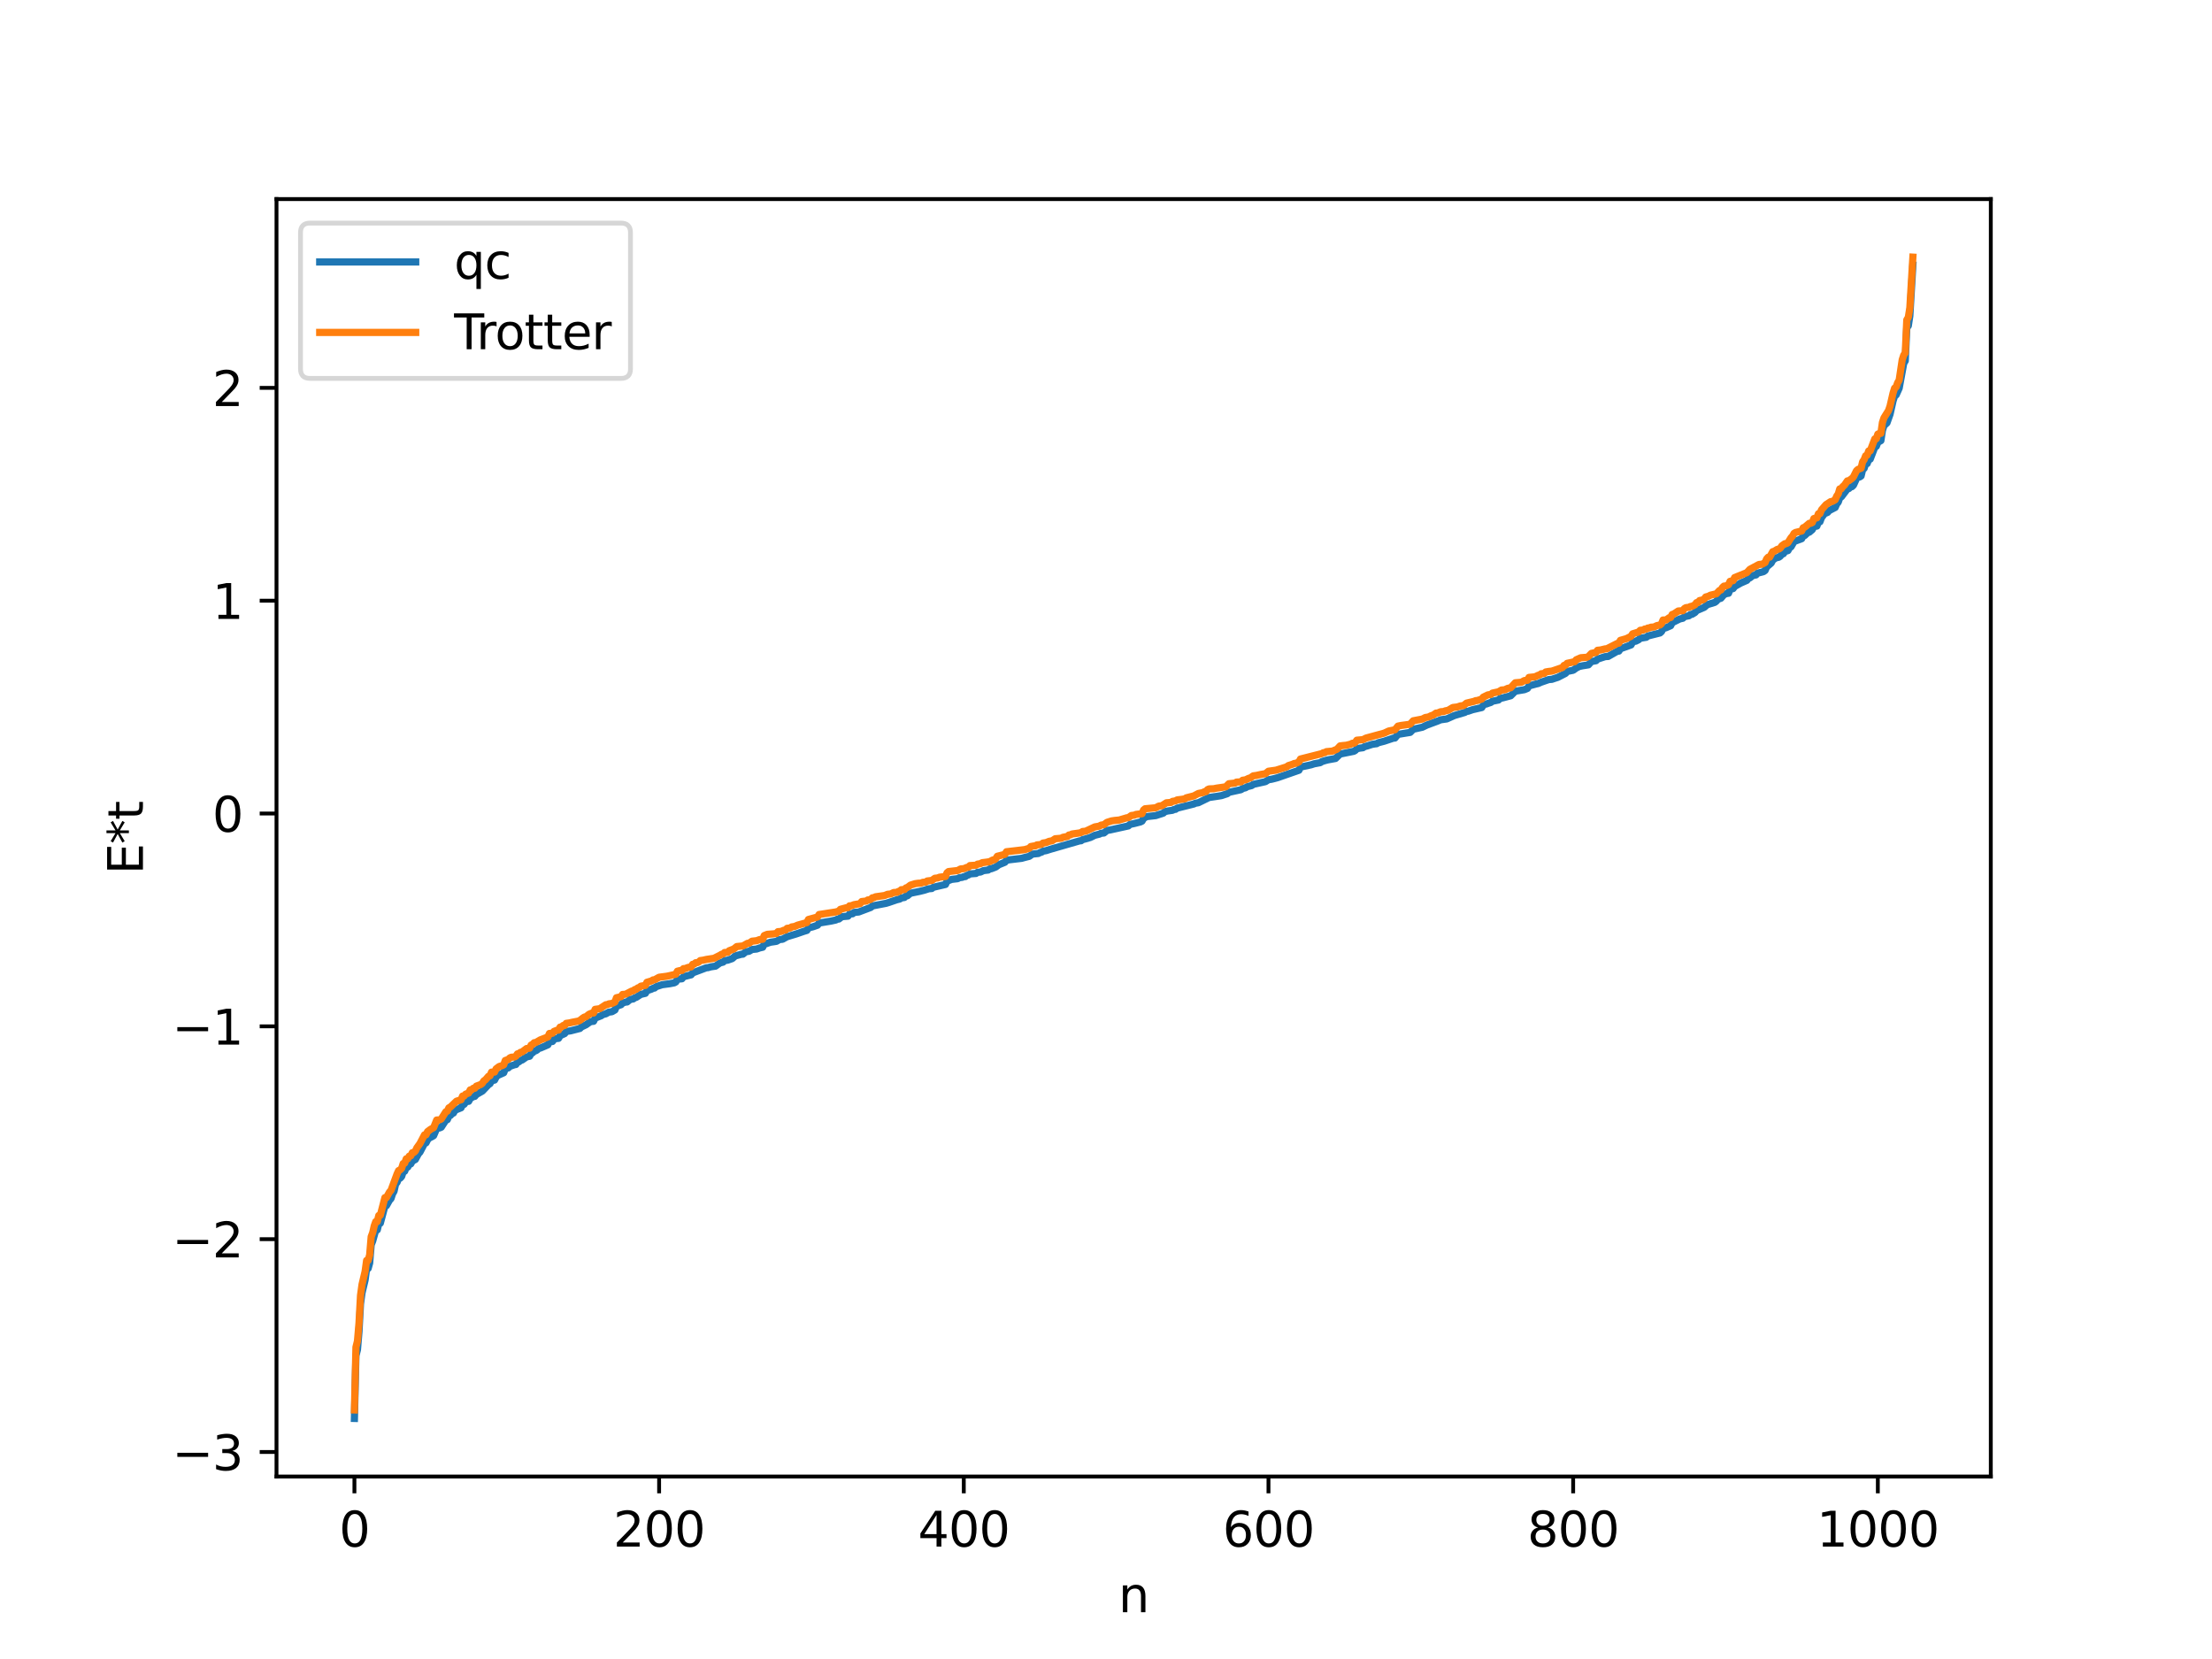 <?xml version="1.0" encoding="utf-8" standalone="no"?>
<!DOCTYPE svg PUBLIC "-//W3C//DTD SVG 1.1//EN"
  "http://www.w3.org/Graphics/SVG/1.1/DTD/svg11.dtd">
<svg xmlns:xlink="http://www.w3.org/1999/xlink" width="460.8pt" height="345.6pt" viewBox="0 0 460.8 345.6" xmlns="http://www.w3.org/2000/svg" version="1.1">
 <defs>
  <style type="text/css">*{stroke-linejoin: round; stroke-linecap: butt}</style>
 </defs>
 <g id="figure_1">
  <g id="patch_1">
   <path d="M 0 345.6 
L 460.8 345.6 
L 460.8 0 
L 0 0 
z
" style="fill: #ffffff"/>
  </g>
  <g id="axes_1">
   <g id="patch_2">
    <path d="M 57.6 307.584 
L 414.72 307.584 
L 414.72 41.472 
L 57.6 41.472 
z
" style="fill: #ffffff"/>
   </g>
   <g id="matplotlib.axis_1">
    <g id="xtick_1">
     <g id="line2d_1">
      <defs>
       <path id="m4b9aa67ba8" d="M 0 0 
L 0 3.5 
" style="stroke: #000000; stroke-width: 0.8"/>
      </defs>
      <g>
       <use xlink:href="#m4b9aa67ba8" x="73.833" y="307.584" style="stroke: #000000; stroke-width: 0.8"/>
      </g>
     </g>
     <g id="text_1">
      <!-- 0 -->
      <g transform="translate(70.651 322.182) scale(0.1 -0.1)">
       <defs>
        <path id="DejaVuSans-30" d="M 2034 4250 
Q 1547 4250 1301 3770 
Q 1056 3291 1056 2328 
Q 1056 1369 1301 889 
Q 1547 409 2034 409 
Q 2525 409 2770 889 
Q 3016 1369 3016 2328 
Q 3016 3291 2770 3770 
Q 2525 4250 2034 4250 
z
M 2034 4750 
Q 2819 4750 3233 4129 
Q 3647 3509 3647 2328 
Q 3647 1150 3233 529 
Q 2819 -91 2034 -91 
Q 1250 -91 836 529 
Q 422 1150 422 2328 
Q 422 3509 836 4129 
Q 1250 4750 2034 4750 
z
" transform="scale(0.016)"/>
       </defs>
       <use xlink:href="#DejaVuSans-30"/>
      </g>
     </g>
    </g>
    <g id="xtick_2">
     <g id="line2d_2">
      <g>
       <use xlink:href="#m4b9aa67ba8" x="137.304" y="307.584" style="stroke: #000000; stroke-width: 0.8"/>
      </g>
     </g>
     <g id="text_2">
      <!-- 200 -->
      <g transform="translate(127.76 322.182) scale(0.1 -0.1)">
       <defs>
        <path id="DejaVuSans-32" d="M 1228 531 
L 3431 531 
L 3431 0 
L 469 0 
L 469 531 
Q 828 903 1448 1529 
Q 2069 2156 2228 2338 
Q 2531 2678 2651 2914 
Q 2772 3150 2772 3378 
Q 2772 3750 2511 3984 
Q 2250 4219 1831 4219 
Q 1534 4219 1204 4116 
Q 875 4013 500 3803 
L 500 4441 
Q 881 4594 1212 4672 
Q 1544 4750 1819 4750 
Q 2544 4750 2975 4387 
Q 3406 4025 3406 3419 
Q 3406 3131 3298 2873 
Q 3191 2616 2906 2266 
Q 2828 2175 2409 1742 
Q 1991 1309 1228 531 
z
" transform="scale(0.016)"/>
       </defs>
       <use xlink:href="#DejaVuSans-32"/>
       <use xlink:href="#DejaVuSans-30" x="63.623"/>
       <use xlink:href="#DejaVuSans-30" x="127.246"/>
      </g>
     </g>
    </g>
    <g id="xtick_3">
     <g id="line2d_3">
      <g>
       <use xlink:href="#m4b9aa67ba8" x="200.775" y="307.584" style="stroke: #000000; stroke-width: 0.8"/>
      </g>
     </g>
     <g id="text_3">
      <!-- 400 -->
      <g transform="translate(191.231 322.182) scale(0.1 -0.1)">
       <defs>
        <path id="DejaVuSans-34" d="M 2419 4116 
L 825 1625 
L 2419 1625 
L 2419 4116 
z
M 2253 4666 
L 3047 4666 
L 3047 1625 
L 3713 1625 
L 3713 1100 
L 3047 1100 
L 3047 0 
L 2419 0 
L 2419 1100 
L 313 1100 
L 313 1709 
L 2253 4666 
z
" transform="scale(0.016)"/>
       </defs>
       <use xlink:href="#DejaVuSans-34"/>
       <use xlink:href="#DejaVuSans-30" x="63.623"/>
       <use xlink:href="#DejaVuSans-30" x="127.246"/>
      </g>
     </g>
    </g>
    <g id="xtick_4">
     <g id="line2d_4">
      <g>
       <use xlink:href="#m4b9aa67ba8" x="264.246" y="307.584" style="stroke: #000000; stroke-width: 0.8"/>
      </g>
     </g>
     <g id="text_4">
      <!-- 600 -->
      <g transform="translate(254.702 322.182) scale(0.1 -0.1)">
       <defs>
        <path id="DejaVuSans-36" d="M 2113 2584 
Q 1688 2584 1439 2293 
Q 1191 2003 1191 1497 
Q 1191 994 1439 701 
Q 1688 409 2113 409 
Q 2538 409 2786 701 
Q 3034 994 3034 1497 
Q 3034 2003 2786 2293 
Q 2538 2584 2113 2584 
z
M 3366 4563 
L 3366 3988 
Q 3128 4100 2886 4159 
Q 2644 4219 2406 4219 
Q 1781 4219 1451 3797 
Q 1122 3375 1075 2522 
Q 1259 2794 1537 2939 
Q 1816 3084 2150 3084 
Q 2853 3084 3261 2657 
Q 3669 2231 3669 1497 
Q 3669 778 3244 343 
Q 2819 -91 2113 -91 
Q 1303 -91 875 529 
Q 447 1150 447 2328 
Q 447 3434 972 4092 
Q 1497 4750 2381 4750 
Q 2619 4750 2861 4703 
Q 3103 4656 3366 4563 
z
" transform="scale(0.016)"/>
       </defs>
       <use xlink:href="#DejaVuSans-36"/>
       <use xlink:href="#DejaVuSans-30" x="63.623"/>
       <use xlink:href="#DejaVuSans-30" x="127.246"/>
      </g>
     </g>
    </g>
    <g id="xtick_5">
     <g id="line2d_5">
      <g>
       <use xlink:href="#m4b9aa67ba8" x="327.717" y="307.584" style="stroke: #000000; stroke-width: 0.8"/>
      </g>
     </g>
     <g id="text_5">
      <!-- 800 -->
      <g transform="translate(318.173 322.182) scale(0.1 -0.1)">
       <defs>
        <path id="DejaVuSans-38" d="M 2034 2216 
Q 1584 2216 1326 1975 
Q 1069 1734 1069 1313 
Q 1069 891 1326 650 
Q 1584 409 2034 409 
Q 2484 409 2743 651 
Q 3003 894 3003 1313 
Q 3003 1734 2745 1975 
Q 2488 2216 2034 2216 
z
M 1403 2484 
Q 997 2584 770 2862 
Q 544 3141 544 3541 
Q 544 4100 942 4425 
Q 1341 4750 2034 4750 
Q 2731 4750 3128 4425 
Q 3525 4100 3525 3541 
Q 3525 3141 3298 2862 
Q 3072 2584 2669 2484 
Q 3125 2378 3379 2068 
Q 3634 1759 3634 1313 
Q 3634 634 3220 271 
Q 2806 -91 2034 -91 
Q 1263 -91 848 271 
Q 434 634 434 1313 
Q 434 1759 690 2068 
Q 947 2378 1403 2484 
z
M 1172 3481 
Q 1172 3119 1398 2916 
Q 1625 2713 2034 2713 
Q 2441 2713 2670 2916 
Q 2900 3119 2900 3481 
Q 2900 3844 2670 4047 
Q 2441 4250 2034 4250 
Q 1625 4250 1398 4047 
Q 1172 3844 1172 3481 
z
" transform="scale(0.016)"/>
       </defs>
       <use xlink:href="#DejaVuSans-38"/>
       <use xlink:href="#DejaVuSans-30" x="63.623"/>
       <use xlink:href="#DejaVuSans-30" x="127.246"/>
      </g>
     </g>
    </g>
    <g id="xtick_6">
     <g id="line2d_6">
      <g>
       <use xlink:href="#m4b9aa67ba8" x="391.188" y="307.584" style="stroke: #000000; stroke-width: 0.8"/>
      </g>
     </g>
     <g id="text_6">
      <!-- 1000 -->
      <g transform="translate(378.463 322.182) scale(0.1 -0.1)">
       <defs>
        <path id="DejaVuSans-31" d="M 794 531 
L 1825 531 
L 1825 4091 
L 703 3866 
L 703 4441 
L 1819 4666 
L 2450 4666 
L 2450 531 
L 3481 531 
L 3481 0 
L 794 0 
L 794 531 
z
" transform="scale(0.016)"/>
       </defs>
       <use xlink:href="#DejaVuSans-31"/>
       <use xlink:href="#DejaVuSans-30" x="63.623"/>
       <use xlink:href="#DejaVuSans-30" x="127.246"/>
       <use xlink:href="#DejaVuSans-30" x="190.869"/>
      </g>
     </g>
    </g>
    <g id="text_7">
     <!-- n -->
     <g transform="translate(232.991 335.861) scale(0.1 -0.1)">
      <defs>
       <path id="DejaVuSans-6e" d="M 3513 2113 
L 3513 0 
L 2938 0 
L 2938 2094 
Q 2938 2591 2744 2837 
Q 2550 3084 2163 3084 
Q 1697 3084 1428 2787 
Q 1159 2491 1159 1978 
L 1159 0 
L 581 0 
L 581 3500 
L 1159 3500 
L 1159 2956 
Q 1366 3272 1645 3428 
Q 1925 3584 2291 3584 
Q 2894 3584 3203 3211 
Q 3513 2838 3513 2113 
z
" transform="scale(0.016)"/>
      </defs>
      <use xlink:href="#DejaVuSans-6e"/>
     </g>
    </g>
   </g>
   <g id="matplotlib.axis_2">
    <g id="ytick_1">
     <g id="line2d_7">
      <defs>
       <path id="mc0539e716f" d="M 0 0 
L -3.5 0 
" style="stroke: #000000; stroke-width: 0.8"/>
      </defs>
      <g>
       <use xlink:href="#mc0539e716f" x="57.6" y="302.479" style="stroke: #000000; stroke-width: 0.8"/>
      </g>
     </g>
     <g id="text_8">
      <!-- −3 -->
      <g transform="translate(35.858 306.278) scale(0.1 -0.1)">
       <defs>
        <path id="DejaVuSans-2212" d="M 678 2272 
L 4684 2272 
L 4684 1741 
L 678 1741 
L 678 2272 
z
" transform="scale(0.016)"/>
        <path id="DejaVuSans-33" d="M 2597 2516 
Q 3050 2419 3304 2112 
Q 3559 1806 3559 1356 
Q 3559 666 3084 287 
Q 2609 -91 1734 -91 
Q 1441 -91 1130 -33 
Q 819 25 488 141 
L 488 750 
Q 750 597 1062 519 
Q 1375 441 1716 441 
Q 2309 441 2620 675 
Q 2931 909 2931 1356 
Q 2931 1769 2642 2001 
Q 2353 2234 1838 2234 
L 1294 2234 
L 1294 2753 
L 1863 2753 
Q 2328 2753 2575 2939 
Q 2822 3125 2822 3475 
Q 2822 3834 2567 4026 
Q 2313 4219 1838 4219 
Q 1578 4219 1281 4162 
Q 984 4106 628 3988 
L 628 4550 
Q 988 4650 1302 4700 
Q 1616 4750 1894 4750 
Q 2613 4750 3031 4423 
Q 3450 4097 3450 3541 
Q 3450 3153 3228 2886 
Q 3006 2619 2597 2516 
z
" transform="scale(0.016)"/>
       </defs>
       <use xlink:href="#DejaVuSans-2212"/>
       <use xlink:href="#DejaVuSans-33" x="83.789"/>
      </g>
     </g>
    </g>
    <g id="ytick_2">
     <g id="line2d_8">
      <g>
       <use xlink:href="#mc0539e716f" x="57.6" y="258.142" style="stroke: #000000; stroke-width: 0.8"/>
      </g>
     </g>
     <g id="text_9">
      <!-- −2 -->
      <g transform="translate(35.858 261.941) scale(0.1 -0.1)">
       <use xlink:href="#DejaVuSans-2212"/>
       <use xlink:href="#DejaVuSans-32" x="83.789"/>
      </g>
     </g>
    </g>
    <g id="ytick_3">
     <g id="line2d_9">
      <g>
       <use xlink:href="#mc0539e716f" x="57.6" y="213.805" style="stroke: #000000; stroke-width: 0.8"/>
      </g>
     </g>
     <g id="text_10">
      <!-- −1 -->
      <g transform="translate(35.858 217.605) scale(0.1 -0.1)">
       <use xlink:href="#DejaVuSans-2212"/>
       <use xlink:href="#DejaVuSans-31" x="83.789"/>
      </g>
     </g>
    </g>
    <g id="ytick_4">
     <g id="line2d_10">
      <g>
       <use xlink:href="#mc0539e716f" x="57.6" y="169.468" style="stroke: #000000; stroke-width: 0.8"/>
      </g>
     </g>
     <g id="text_11">
      <!-- 0 -->
      <g transform="translate(44.237 173.268) scale(0.1 -0.1)">
       <use xlink:href="#DejaVuSans-30"/>
      </g>
     </g>
    </g>
    <g id="ytick_5">
     <g id="line2d_11">
      <g>
       <use xlink:href="#mc0539e716f" x="57.6" y="125.132" style="stroke: #000000; stroke-width: 0.8"/>
      </g>
     </g>
     <g id="text_12">
      <!-- 1 -->
      <g transform="translate(44.237 128.931) scale(0.1 -0.1)">
       <use xlink:href="#DejaVuSans-31"/>
      </g>
     </g>
    </g>
    <g id="ytick_6">
     <g id="line2d_12">
      <g>
       <use xlink:href="#mc0539e716f" x="57.6" y="80.795" style="stroke: #000000; stroke-width: 0.8"/>
      </g>
     </g>
     <g id="text_13">
      <!-- 2 -->
      <g transform="translate(44.237 84.594) scale(0.1 -0.1)">
       <use xlink:href="#DejaVuSans-32"/>
      </g>
     </g>
    </g>
    <g id="text_14">
     <!-- E*t -->
     <g transform="translate(29.778 182.148) rotate(-90) scale(0.1 -0.1)">
      <defs>
       <path id="DejaVuSans-45" d="M 628 4666 
L 3578 4666 
L 3578 4134 
L 1259 4134 
L 1259 2753 
L 3481 2753 
L 3481 2222 
L 1259 2222 
L 1259 531 
L 3634 531 
L 3634 0 
L 628 0 
L 628 4666 
z
" transform="scale(0.016)"/>
       <path id="DejaVuSans-2a" d="M 3009 3897 
L 1888 3291 
L 3009 2681 
L 2828 2375 
L 1778 3009 
L 1778 1831 
L 1422 1831 
L 1422 3009 
L 372 2375 
L 191 2681 
L 1313 3291 
L 191 3897 
L 372 4206 
L 1422 3572 
L 1422 4750 
L 1778 4750 
L 1778 3572 
L 2828 4206 
L 3009 3897 
z
" transform="scale(0.016)"/>
       <path id="DejaVuSans-74" d="M 1172 4494 
L 1172 3500 
L 2356 3500 
L 2356 3053 
L 1172 3053 
L 1172 1153 
Q 1172 725 1289 603 
Q 1406 481 1766 481 
L 2356 481 
L 2356 0 
L 1766 0 
Q 1100 0 847 248 
Q 594 497 594 1153 
L 594 3053 
L 172 3053 
L 172 3500 
L 594 3500 
L 594 4494 
L 1172 4494 
z
" transform="scale(0.016)"/>
      </defs>
      <use xlink:href="#DejaVuSans-45"/>
      <use xlink:href="#DejaVuSans-2a" x="63.184"/>
      <use xlink:href="#DejaVuSans-74" x="113.184"/>
     </g>
    </g>
   </g>
   <g id="line2d_13">
    <path d="M 73.833 295.488 
L 74.15 282.392 
L 74.467 281.159 
L 74.785 277.378 
L 75.102 271.596 
L 75.42 269.299 
L 76.054 266.659 
L 76.372 264.316 
L 76.689 264.253 
L 77.006 263.107 
L 77.324 259.325 
L 77.641 258.512 
L 78.276 256.234 
L 78.593 256.21 
L 78.91 254.936 
L 79.228 254.817 
L 80.18 251.26 
L 80.497 251.167 
L 81.132 250.032 
L 81.449 249.695 
L 81.767 248.719 
L 82.084 248.161 
L 82.401 246.707 
L 82.719 246.296 
L 83.036 245.5 
L 83.353 245.433 
L 83.671 245.085 
L 83.988 244.104 
L 84.305 243.991 
L 84.623 243.153 
L 84.94 243.128 
L 85.258 242.563 
L 85.575 242.461 
L 85.892 241.887 
L 86.527 241.54 
L 87.162 240.358 
L 87.479 240.016 
L 88.431 238.204 
L 88.748 238.08 
L 89.066 237.452 
L 89.383 237.089 
L 90.018 236.774 
L 90.335 236.571 
L 90.97 235.085 
L 91.605 234.959 
L 91.922 234.818 
L 92.874 233.353 
L 93.191 233.243 
L 93.509 232.494 
L 93.826 232.365 
L 94.143 232.006 
L 94.461 231.868 
L 94.778 231.291 
L 95.413 231.028 
L 96.048 230.774 
L 96.365 230.073 
L 96.682 230.052 
L 97 229.608 
L 97.317 229.445 
L 97.634 229.425 
L 97.952 228.828 
L 98.586 228.457 
L 98.904 228.397 
L 99.221 228.013 
L 100.491 227.287 
L 101.76 225.951 
L 102.077 225.745 
L 102.395 225.147 
L 103.029 224.995 
L 103.347 224.383 
L 103.664 224.045 
L 104.934 223.475 
L 105.251 222.649 
L 105.886 222.46 
L 106.203 222.143 
L 107.155 221.812 
L 107.472 221.755 
L 107.79 221.276 
L 108.107 221.192 
L 108.424 220.92 
L 108.742 220.833 
L 109.694 220.172 
L 110.329 220.035 
L 110.646 219.455 
L 110.963 219.315 
L 111.281 218.949 
L 111.598 218.905 
L 111.915 218.698 
L 112.233 218.356 
L 112.55 218.337 
L 114.137 217.656 
L 114.454 216.997 
L 115.089 216.96 
L 115.406 216.536 
L 115.724 216.368 
L 116.358 216.305 
L 116.676 215.753 
L 117.628 215.32 
L 117.945 214.882 
L 118.897 214.732 
L 120.801 214.246 
L 121.119 213.931 
L 122.071 213.483 
L 122.705 213.032 
L 123.023 212.822 
L 123.658 212.753 
L 123.975 212.09 
L 125.244 211.597 
L 125.562 211.357 
L 126.196 211.199 
L 126.831 210.841 
L 127.466 210.764 
L 128.1 210.397 
L 128.418 209.622 
L 129.37 209.303 
L 129.687 208.947 
L 130.322 208.75 
L 130.639 208.729 
L 131.274 208.2 
L 131.909 208.099 
L 132.226 207.861 
L 132.543 207.766 
L 133.496 207.145 
L 134.448 206.927 
L 134.765 206.381 
L 135.717 206.059 
L 136.034 205.874 
L 136.352 205.831 
L 136.669 205.545 
L 137.939 205.134 
L 139.525 204.922 
L 140.477 204.738 
L 140.795 204.548 
L 141.112 203.99 
L 142.064 203.895 
L 142.381 203.472 
L 143.334 203.229 
L 143.968 203.077 
L 144.286 202.676 
L 147.142 201.601 
L 147.459 201.582 
L 148.094 201.407 
L 149.046 201.266 
L 149.998 200.593 
L 150.633 200.427 
L 150.95 200.107 
L 151.585 200.023 
L 152.537 199.692 
L 153.172 199.135 
L 154.441 198.792 
L 154.758 198.77 
L 155.393 198.257 
L 156.028 198.174 
L 156.662 197.794 
L 157.615 197.699 
L 158.249 197.474 
L 158.884 197.327 
L 159.201 196.62 
L 159.519 196.616 
L 160.471 196.287 
L 161.74 196.099 
L 162.375 195.726 
L 163.01 195.663 
L 163.962 195.134 
L 165.866 194.56 
L 167.453 194.012 
L 168.087 193.822 
L 168.405 193.311 
L 169.357 193.066 
L 170.309 192.734 
L 170.626 192.286 
L 173.165 191.866 
L 173.8 191.722 
L 174.117 191.656 
L 174.434 191.476 
L 174.752 191.451 
L 175.386 190.961 
L 176.656 190.851 
L 176.973 190.415 
L 177.608 190.358 
L 177.925 190.069 
L 178.877 189.988 
L 181.416 189.027 
L 181.734 188.723 
L 184.59 188.177 
L 185.224 187.979 
L 186.811 187.436 
L 187.446 187.282 
L 187.763 187.063 
L 188.398 186.964 
L 188.715 186.644 
L 189.033 186.605 
L 189.667 186.077 
L 191.572 185.689 
L 192.524 185.453 
L 193.476 185.145 
L 194.11 185.092 
L 194.428 184.837 
L 196.967 184.249 
L 197.284 183.564 
L 198.236 183.192 
L 199.505 183.044 
L 199.823 182.85 
L 200.458 182.764 
L 200.775 182.615 
L 201.092 182.607 
L 201.41 182.355 
L 201.727 182.28 
L 202.044 182.05 
L 203.314 181.956 
L 203.631 181.724 
L 204.266 181.655 
L 204.9 181.357 
L 205.853 181.246 
L 206.17 181.008 
L 206.487 180.98 
L 207.122 180.739 
L 207.439 180.609 
L 208.074 180.143 
L 209.343 179.623 
L 209.661 179.218 
L 210.296 179.107 
L 212.834 178.803 
L 213.469 178.626 
L 214.421 178.386 
L 215.056 177.925 
L 216.325 177.794 
L 216.643 177.595 
L 216.96 177.539 
L 217.277 177.313 
L 217.912 177.204 
L 218.864 176.904 
L 224.894 175.166 
L 225.211 175.14 
L 225.529 174.908 
L 226.163 174.748 
L 227.115 174.468 
L 228.067 174.005 
L 229.02 173.767 
L 229.337 173.595 
L 229.972 173.525 
L 230.606 172.999 
L 231.241 172.896 
L 235.049 172.058 
L 235.367 171.749 
L 236.319 171.543 
L 237.588 171.219 
L 237.905 171.055 
L 238.223 170.499 
L 238.858 170.117 
L 240.762 169.901 
L 242.348 169.381 
L 242.666 169.074 
L 243.3 168.933 
L 244.253 168.797 
L 244.57 168.625 
L 244.887 168.597 
L 245.205 168.356 
L 248.696 167.486 
L 249.013 167.331 
L 249.648 167.22 
L 251.869 166.135 
L 253.456 165.9 
L 254.408 165.749 
L 255.677 165.34 
L 255.995 165.058 
L 258.534 164.501 
L 258.851 164.263 
L 259.486 164.102 
L 259.803 163.882 
L 260.755 163.647 
L 261.072 163.399 
L 263.611 162.831 
L 264.246 162.431 
L 264.881 162.333 
L 265.515 162.175 
L 266.15 162.004 
L 270.593 160.458 
L 270.91 159.8 
L 273.132 159.32 
L 273.767 159.112 
L 275.036 158.876 
L 275.353 158.662 
L 275.988 158.456 
L 276.623 158.294 
L 277.575 158.119 
L 278.21 158.006 
L 279.162 157.083 
L 282.018 156.509 
L 282.335 156.326 
L 282.653 155.98 
L 283.287 155.846 
L 283.922 155.767 
L 284.239 155.547 
L 284.874 155.374 
L 285.826 155.068 
L 286.461 154.962 
L 286.778 154.929 
L 287.096 154.731 
L 288.365 154.403 
L 290.269 153.766 
L 290.586 153.749 
L 291.221 152.987 
L 293.76 152.57 
L 294.395 151.921 
L 296.299 151.496 
L 297.251 151.037 
L 299.472 150.217 
L 300.107 149.946 
L 301.377 149.767 
L 302.963 149.059 
L 305.185 148.403 
L 305.502 148.179 
L 305.82 148.167 
L 306.772 147.84 
L 308.676 147.4 
L 308.993 146.907 
L 309.31 146.705 
L 309.628 146.655 
L 310.262 146.425 
L 310.58 146.329 
L 310.897 146.081 
L 312.167 145.824 
L 312.484 145.505 
L 313.119 145.364 
L 314.705 144.943 
L 315.658 143.993 
L 317.562 143.672 
L 318.196 143.409 
L 318.514 142.883 
L 319.466 142.63 
L 320.1 142.46 
L 320.418 142.394 
L 321.053 142.113 
L 322.639 141.564 
L 323.274 141.516 
L 323.909 141.301 
L 324.543 141.096 
L 326.13 140.278 
L 326.448 139.881 
L 327.717 139.623 
L 328.352 139.165 
L 328.986 138.843 
L 329.621 138.702 
L 330.891 138.5 
L 331.525 137.808 
L 332.477 137.64 
L 332.795 137.305 
L 334.381 136.789 
L 335.016 136.747 
L 336.92 135.659 
L 337.238 135.637 
L 337.555 135.15 
L 339.777 134.35 
L 340.094 133.772 
L 340.411 133.609 
L 340.729 133.583 
L 341.363 133.269 
L 341.681 132.962 
L 342.95 132.758 
L 343.267 132.492 
L 345.806 131.854 
L 346.124 131.569 
L 346.441 130.959 
L 347.076 130.761 
L 348.028 130.349 
L 348.345 129.716 
L 349.932 128.935 
L 350.567 128.79 
L 350.884 128.463 
L 351.836 128.275 
L 352.153 128.006 
L 352.471 127.976 
L 353.105 127.591 
L 353.423 127.203 
L 355.01 126.524 
L 355.644 125.967 
L 357.231 125.481 
L 357.548 125.235 
L 357.866 124.841 
L 358.5 124.623 
L 359.135 123.862 
L 359.77 123.618 
L 360.087 123.59 
L 360.405 122.777 
L 361.039 122.612 
L 361.357 122.176 
L 362.626 121.461 
L 363.896 120.906 
L 364.213 120.506 
L 364.53 120.384 
L 365.165 119.878 
L 365.8 119.771 
L 366.117 119.394 
L 367.069 119.165 
L 367.386 119.073 
L 367.704 118.835 
L 368.021 118.099 
L 368.973 117.295 
L 369.291 116.685 
L 369.925 116.226 
L 370.56 116.08 
L 370.877 115.848 
L 371.195 115.407 
L 371.512 115.356 
L 371.829 114.884 
L 372.464 114.702 
L 372.781 114.119 
L 373.099 113.918 
L 373.734 112.816 
L 375.32 112.225 
L 375.638 111.617 
L 375.955 111.554 
L 376.59 110.938 
L 376.907 110.865 
L 377.542 110.328 
L 377.859 109.674 
L 378.494 109.591 
L 378.811 108.717 
L 379.129 108.699 
L 379.446 107.848 
L 380.081 107.005 
L 380.715 106.744 
L 381.033 106.371 
L 382.302 105.714 
L 382.62 104.987 
L 382.937 104.61 
L 383.254 103.685 
L 383.572 103.519 
L 384.841 101.848 
L 385.158 101.771 
L 385.476 101.459 
L 385.793 101.381 
L 386.11 101.076 
L 386.745 99.679 
L 387.062 99.407 
L 387.38 99.368 
L 387.697 99.162 
L 388.015 97.858 
L 388.332 97.576 
L 388.649 96.599 
L 388.967 96.573 
L 389.284 95.716 
L 389.601 95.649 
L 390.553 93.156 
L 390.871 92.976 
L 391.188 92.151 
L 391.823 91.792 
L 392.14 89.686 
L 392.458 88.686 
L 393.092 88.088 
L 393.727 86.307 
L 394.362 83.502 
L 394.679 82.516 
L 394.996 82.276 
L 395.631 80.874 
L 396.583 75.679 
L 396.9 75.17 
L 397.218 68.317 
L 397.535 67.869 
L 397.853 65.813 
L 398.487 55.23 
L 398.487 55.23 
" clip-path="url(#p1899d919b7)" style="fill: none; stroke: #1f77b4; stroke-width: 1.5; stroke-linecap: square"/>
   </g>
   <g id="line2d_14">
    <path d="M 73.833 293.722 
L 74.15 280.643 
L 74.467 279.363 
L 74.785 275.647 
L 75.102 269.86 
L 75.42 267.564 
L 76.054 264.886 
L 76.372 262.568 
L 76.689 262.568 
L 77.006 261.417 
L 77.324 257.627 
L 77.641 256.781 
L 77.958 255.374 
L 78.276 254.484 
L 78.593 254.484 
L 78.91 253.204 
L 79.228 253.159 
L 80.18 249.488 
L 80.497 249.488 
L 81.132 248.337 
L 81.449 247.981 
L 82.719 244.548 
L 83.036 243.861 
L 83.353 243.701 
L 83.671 243.373 
L 83.988 242.383 
L 84.305 242.295 
L 84.623 241.405 
L 84.94 241.405 
L 85.258 240.842 
L 85.575 240.774 
L 85.892 240.125 
L 86.21 240.08 
L 86.527 239.79 
L 86.844 239.109 
L 87.479 238.229 
L 88.431 236.409 
L 88.748 236.409 
L 89.066 235.733 
L 89.7 235.258 
L 90.335 234.902 
L 90.97 233.322 
L 91.605 233.279 
L 91.922 233.104 
L 92.874 231.601 
L 93.191 231.469 
L 93.509 230.782 
L 93.826 230.622 
L 95.096 229.397 
L 96.048 229.098 
L 96.365 228.326 
L 96.682 228.326 
L 97 227.935 
L 97.634 227.694 
L 97.952 227.045 
L 98.269 227 
L 98.586 226.711 
L 98.904 226.704 
L 99.221 226.265 
L 100.173 225.913 
L 100.491 225.648 
L 100.808 225.15 
L 101.125 224.948 
L 101.76 224.213 
L 102.077 224.104 
L 102.395 223.343 
L 103.029 223.33 
L 103.347 222.654 
L 103.981 222.179 
L 104.616 221.98 
L 104.934 221.822 
L 105.251 220.923 
L 105.886 220.703 
L 106.203 220.379 
L 106.52 220.242 
L 107.155 220.2 
L 107.472 220.025 
L 107.79 219.541 
L 108.107 219.479 
L 108.424 219.222 
L 108.742 219.155 
L 109.694 218.432 
L 110.329 218.35 
L 110.646 217.703 
L 110.963 217.543 
L 111.281 217.215 
L 111.598 217.187 
L 112.55 216.626 
L 114.137 216.019 
L 114.454 215.288 
L 115.089 215.246 
L 115.406 214.856 
L 116.041 214.615 
L 116.358 214.586 
L 116.676 213.966 
L 116.993 213.921 
L 117.31 213.632 
L 117.628 213.625 
L 117.945 213.186 
L 118.58 213.098 
L 119.215 212.95 
L 120.484 212.71 
L 120.801 212.569 
L 121.436 212.07 
L 121.753 211.869 
L 122.071 211.808 
L 122.705 211.29 
L 123.34 211.028 
L 123.658 211.025 
L 123.975 210.263 
L 124.927 210.138 
L 126.196 209.309 
L 126.514 209.291 
L 126.831 209.121 
L 127.466 209.046 
L 128.1 208.743 
L 128.418 207.844 
L 129.053 207.704 
L 129.37 207.623 
L 129.687 207.163 
L 130.322 207.121 
L 131.591 206.461 
L 131.909 206.4 
L 132.226 206.143 
L 132.543 206.075 
L 132.861 205.799 
L 133.178 205.706 
L 133.496 205.442 
L 134.448 205.271 
L 134.765 204.623 
L 135.717 204.344 
L 136.034 204.135 
L 136.352 204.108 
L 137.304 203.578 
L 138.891 203.371 
L 139.525 203.239 
L 140.795 202.94 
L 141.112 202.318 
L 141.747 202.167 
L 142.064 202.167 
L 142.381 201.784 
L 142.699 201.776 
L 143.334 201.536 
L 143.968 201.426 
L 144.286 200.887 
L 144.603 200.842 
L 144.92 200.552 
L 145.238 200.545 
L 145.555 200.409 
L 145.872 200.107 
L 146.507 200.019 
L 147.142 199.871 
L 148.729 199.63 
L 149.998 198.991 
L 150.315 198.789 
L 150.633 198.729 
L 150.95 198.418 
L 151.585 198.398 
L 151.902 198.054 
L 152.854 197.688 
L 153.489 197.184 
L 154.758 197.059 
L 155.71 196.518 
L 156.028 196.495 
L 156.662 196.07 
L 157.615 195.967 
L 158.249 195.731 
L 158.884 195.664 
L 159.201 194.895 
L 159.836 194.639 
L 161.105 194.544 
L 161.74 194.461 
L 162.058 194.083 
L 162.692 194.041 
L 163.327 193.772 
L 163.644 193.75 
L 163.962 193.389 
L 164.596 193.32 
L 164.914 193.099 
L 165.548 192.996 
L 166.183 192.719 
L 168.087 192.192 
L 168.405 191.544 
L 170.309 191.029 
L 170.626 190.509 
L 171.578 190.368 
L 174.117 189.977 
L 174.752 189.786 
L 175.069 189.423 
L 176.339 189.088 
L 176.656 189.088 
L 176.973 188.704 
L 177.291 188.697 
L 177.925 188.456 
L 178.877 188.299 
L 179.195 188.23 
L 179.512 187.807 
L 180.464 187.701 
L 180.781 187.473 
L 181.099 187.466 
L 181.416 187.329 
L 181.734 187.027 
L 182.051 187.001 
L 182.368 186.821 
L 184.272 186.551 
L 184.907 186.296 
L 185.542 186.235 
L 186.177 185.921 
L 186.811 185.902 
L 187.129 185.71 
L 187.446 185.649 
L 187.763 185.338 
L 188.398 185.318 
L 188.715 184.975 
L 189.033 184.869 
L 189.667 184.388 
L 190.62 184.092 
L 191.254 183.998 
L 191.889 183.971 
L 192.206 183.803 
L 192.841 183.759 
L 193.158 183.524 
L 194.11 183.415 
L 194.745 182.962 
L 195.38 182.887 
L 195.697 182.742 
L 196.967 182.584 
L 197.284 181.816 
L 197.601 181.56 
L 199.188 181.381 
L 199.505 181.347 
L 200.14 181.004 
L 200.775 180.962 
L 201.41 180.693 
L 201.727 180.67 
L 202.044 180.318 
L 203.314 180.241 
L 203.631 180.019 
L 204.266 179.917 
L 204.583 179.718 
L 205.535 179.598 
L 206.17 179.5 
L 206.805 179.151 
L 207.122 179.112 
L 207.439 178.879 
L 207.757 178.375 
L 209.343 177.977 
L 209.661 177.43 
L 210.93 177.288 
L 213.469 176.987 
L 214.421 176.707 
L 214.739 176.344 
L 215.373 176.231 
L 215.691 176.21 
L 216.008 176.008 
L 216.643 175.949 
L 216.96 175.877 
L 217.277 175.625 
L 217.912 175.529 
L 218.547 175.267 
L 219.181 175.151 
L 219.816 174.728 
L 221.086 174.621 
L 221.403 174.43 
L 222.355 174.25 
L 222.672 173.948 
L 222.99 173.922 
L 223.307 173.742 
L 224.894 173.518 
L 225.211 173.431 
L 225.529 173.216 
L 226.163 173.155 
L 228.067 172.259 
L 229.02 172.097 
L 229.337 171.896 
L 229.972 171.79 
L 230.606 171.309 
L 231.558 171.012 
L 232.193 170.918 
L 233.145 170.827 
L 234.732 170.359 
L 235.049 170.336 
L 235.684 169.883 
L 236.319 169.808 
L 236.636 169.663 
L 237.905 169.505 
L 238.223 168.737 
L 238.54 168.48 
L 240.444 168.302 
L 240.762 168.268 
L 241.396 167.925 
L 242.031 167.848 
L 242.983 167.239 
L 243.935 167.161 
L 244.253 166.94 
L 244.887 166.837 
L 245.205 166.638 
L 246.157 166.519 
L 246.791 166.421 
L 247.109 166.204 
L 248.696 165.8 
L 249.648 165.295 
L 250.6 165.106 
L 250.917 164.919 
L 251.234 164.897 
L 251.552 164.498 
L 251.869 164.344 
L 252.821 164.309 
L 253.456 164.181 
L 255.36 163.907 
L 255.995 163.265 
L 257.264 163.13 
L 257.581 162.929 
L 258.534 162.87 
L 258.851 162.546 
L 259.486 162.45 
L 260.12 162.14 
L 260.438 162.071 
L 261.072 161.626 
L 261.707 161.542 
L 262.659 161.332 
L 263.611 161.17 
L 264.246 160.662 
L 265.833 160.438 
L 268.054 159.743 
L 268.372 159.491 
L 269.324 159.18 
L 269.641 159.037 
L 269.958 159.017 
L 270.593 158.711 
L 270.91 158.116 
L 275.353 156.992 
L 275.671 156.804 
L 275.988 156.791 
L 276.305 156.583 
L 277.575 156.466 
L 278.527 156.074 
L 279.162 155.387 
L 279.796 155.309 
L 280.431 155.254 
L 281.383 155.017 
L 281.7 154.845 
L 282.018 154.845 
L 282.335 154.656 
L 282.653 154.196 
L 283.922 154.082 
L 284.557 153.758 
L 288.365 152.721 
L 289.317 152.278 
L 290.586 152.027 
L 291.221 151.264 
L 291.856 151.13 
L 293.443 150.917 
L 293.76 150.849 
L 294.395 150.155 
L 296.299 149.79 
L 296.934 149.466 
L 297.568 149.371 
L 298.203 149.061 
L 298.52 148.992 
L 299.155 148.546 
L 299.472 148.54 
L 300.107 148.272 
L 300.742 148.228 
L 301.059 148.091 
L 301.694 147.96 
L 302.646 147.385 
L 303.598 147.273 
L 304.233 147.058 
L 304.867 146.989 
L 305.502 146.475 
L 307.089 146.1 
L 307.406 145.958 
L 307.724 145.938 
L 308.676 145.631 
L 308.993 145.227 
L 309.945 144.76 
L 310.58 144.668 
L 310.897 144.383 
L 312.167 144.113 
L 312.801 143.74 
L 313.436 143.699 
L 314.071 143.401 
L 314.705 143.276 
L 315.34 142.578 
L 315.658 142.237 
L 316.927 142.126 
L 317.562 141.766 
L 318.196 141.715 
L 318.514 141.117 
L 319.783 140.99 
L 320.418 140.679 
L 320.735 140.598 
L 321.053 140.36 
L 321.687 140.297 
L 322.005 139.983 
L 322.639 139.874 
L 323.274 139.804 
L 323.909 139.594 
L 325.496 139.054 
L 325.813 138.616 
L 326.13 138.576 
L 326.448 138.185 
L 327.082 138.05 
L 328.034 137.837 
L 328.352 137.444 
L 329.304 137.019 
L 330.573 136.922 
L 330.891 136.763 
L 331.525 136.11 
L 332.16 135.981 
L 332.477 135.913 
L 332.795 135.467 
L 333.429 135.404 
L 334.381 135.173 
L 334.699 135.164 
L 336.92 134.039 
L 337.238 133.978 
L 337.555 133.395 
L 338.824 133.035 
L 339.777 132.552 
L 340.094 132.043 
L 341.363 131.653 
L 341.681 131.304 
L 342.315 131.237 
L 342.633 131.033 
L 342.95 131.026 
L 343.267 130.833 
L 343.585 130.814 
L 343.902 130.661 
L 344.537 130.619 
L 345.172 130.322 
L 345.806 130.196 
L 346.124 129.916 
L 346.441 129.157 
L 347.076 129.149 
L 347.71 128.687 
L 348.028 128.636 
L 348.345 128.001 
L 348.662 127.911 
L 349.615 127.281 
L 350.567 127.218 
L 350.884 126.776 
L 351.201 126.586 
L 351.836 126.515 
L 352.153 126.337 
L 352.471 126.309 
L 353.105 125.975 
L 353.423 125.537 
L 353.74 125.497 
L 354.058 125.105 
L 354.692 124.971 
L 355.01 124.786 
L 355.327 124.364 
L 355.962 124.19 
L 356.279 123.996 
L 357.548 123.699 
L 358.183 123.019 
L 358.5 122.902 
L 358.818 122.388 
L 359.135 122.094 
L 359.453 122.084 
L 360.087 121.802 
L 360.405 121.098 
L 361.039 120.96 
L 361.357 120.316 
L 363.896 119.293 
L 364.53 118.601 
L 366.434 117.582 
L 367.069 117.54 
L 367.704 117.187 
L 368.021 116.43 
L 368.339 116.078 
L 368.656 116.071 
L 369.291 114.921 
L 369.608 114.832 
L 370.243 114.439 
L 370.56 114.38 
L 370.877 114.182 
L 371.195 113.697 
L 371.829 113.257 
L 372.147 113.23 
L 372.464 113.04 
L 373.099 112.026 
L 373.416 111.681 
L 373.734 111.111 
L 374.051 110.917 
L 375.32 110.62 
L 375.638 109.94 
L 375.955 109.823 
L 376.907 109.015 
L 377.224 109.005 
L 377.542 108.839 
L 377.859 108.019 
L 378.494 107.88 
L 378.811 107.015 
L 379.129 107.003 
L 379.446 106.213 
L 380.398 105.125 
L 381.35 104.502 
L 381.667 104.474 
L 382.302 104.107 
L 382.62 103.351 
L 382.937 102.902 
L 383.254 101.842 
L 383.572 101.827 
L 383.889 101.36 
L 384.206 101.103 
L 384.841 100.178 
L 385.158 100.134 
L 385.793 99.673 
L 386.11 99.338 
L 386.745 98.059 
L 387.062 97.78 
L 387.697 97.541 
L 388.015 96.201 
L 388.332 95.76 
L 388.649 94.94 
L 388.967 94.815 
L 389.284 93.935 
L 389.601 93.923 
L 390.553 91.423 
L 390.871 91.395 
L 391.188 90.428 
L 391.505 90.285 
L 391.823 90.272 
L 392.14 88.024 
L 392.458 87.055 
L 393.41 85.522 
L 393.727 84.604 
L 394.362 81.86 
L 394.679 80.856 
L 394.996 80.628 
L 395.314 79.727 
L 395.631 79.189 
L 396.266 74.944 
L 396.583 73.976 
L 396.9 73.515 
L 397.218 66.647 
L 397.535 66.109 
L 397.853 64.126 
L 398.487 53.568 
L 398.487 53.568 
" clip-path="url(#p1899d919b7)" style="fill: none; stroke: #ff7f0e; stroke-width: 1.5; stroke-linecap: square"/>
   </g>
   <g id="patch_3">
    <path d="M 57.6 307.584 
L 57.6 41.472 
" style="fill: none; stroke: #000000; stroke-width: 0.8; stroke-linejoin: miter; stroke-linecap: square"/>
   </g>
   <g id="patch_4">
    <path d="M 414.72 307.584 
L 414.72 41.472 
" style="fill: none; stroke: #000000; stroke-width: 0.8; stroke-linejoin: miter; stroke-linecap: square"/>
   </g>
   <g id="patch_5">
    <path d="M 57.6 307.584 
L 414.72 307.584 
" style="fill: none; stroke: #000000; stroke-width: 0.8; stroke-linejoin: miter; stroke-linecap: square"/>
   </g>
   <g id="patch_6">
    <path d="M 57.6 41.472 
L 414.72 41.472 
" style="fill: none; stroke: #000000; stroke-width: 0.8; stroke-linejoin: miter; stroke-linecap: square"/>
   </g>
   <g id="legend_1">
    <g id="patch_7">
     <path d="M 64.6 78.828 
L 129.342 78.828 
Q 131.342 78.828 131.342 76.828 
L 131.342 48.472 
Q 131.342 46.472 129.342 46.472 
L 64.6 46.472 
Q 62.6 46.472 62.6 48.472 
L 62.6 76.828 
Q 62.6 78.828 64.6 78.828 
z
" style="fill: #ffffff; opacity: 0.8; stroke: #cccccc; stroke-linejoin: miter"/>
    </g>
    <g id="line2d_15">
     <path d="M 66.6 54.57 
L 76.6 54.57 
L 86.6 54.57 
" style="fill: none; stroke: #1f77b4; stroke-width: 1.5; stroke-linecap: square"/>
    </g>
    <g id="text_15">
     <!-- qc -->
     <g transform="translate(94.6 58.07) scale(0.1 -0.1)">
      <defs>
       <path id="DejaVuSans-71" d="M 947 1747 
Q 947 1113 1208 752 
Q 1469 391 1925 391 
Q 2381 391 2643 752 
Q 2906 1113 2906 1747 
Q 2906 2381 2643 2742 
Q 2381 3103 1925 3103 
Q 1469 3103 1208 2742 
Q 947 2381 947 1747 
z
M 2906 525 
Q 2725 213 2448 61 
Q 2172 -91 1784 -91 
Q 1150 -91 751 415 
Q 353 922 353 1747 
Q 353 2572 751 3078 
Q 1150 3584 1784 3584 
Q 2172 3584 2448 3432 
Q 2725 3281 2906 2969 
L 2906 3500 
L 3481 3500 
L 3481 -1331 
L 2906 -1331 
L 2906 525 
z
" transform="scale(0.016)"/>
       <path id="DejaVuSans-63" d="M 3122 3366 
L 3122 2828 
Q 2878 2963 2633 3030 
Q 2388 3097 2138 3097 
Q 1578 3097 1268 2742 
Q 959 2388 959 1747 
Q 959 1106 1268 751 
Q 1578 397 2138 397 
Q 2388 397 2633 464 
Q 2878 531 3122 666 
L 3122 134 
Q 2881 22 2623 -34 
Q 2366 -91 2075 -91 
Q 1284 -91 818 406 
Q 353 903 353 1747 
Q 353 2603 823 3093 
Q 1294 3584 2113 3584 
Q 2378 3584 2631 3529 
Q 2884 3475 3122 3366 
z
" transform="scale(0.016)"/>
      </defs>
      <use xlink:href="#DejaVuSans-71"/>
      <use xlink:href="#DejaVuSans-63" x="63.477"/>
     </g>
    </g>
    <g id="line2d_16">
     <path d="M 66.6 69.249 
L 76.6 69.249 
L 86.6 69.249 
" style="fill: none; stroke: #ff7f0e; stroke-width: 1.5; stroke-linecap: square"/>
    </g>
    <g id="text_16">
     <!-- Trotter -->
     <g transform="translate(94.6 72.749) scale(0.1 -0.1)">
      <defs>
       <path id="DejaVuSans-54" d="M -19 4666 
L 3928 4666 
L 3928 4134 
L 2272 4134 
L 2272 0 
L 1638 0 
L 1638 4134 
L -19 4134 
L -19 4666 
z
" transform="scale(0.016)"/>
       <path id="DejaVuSans-72" d="M 2631 2963 
Q 2534 3019 2420 3045 
Q 2306 3072 2169 3072 
Q 1681 3072 1420 2755 
Q 1159 2438 1159 1844 
L 1159 0 
L 581 0 
L 581 3500 
L 1159 3500 
L 1159 2956 
Q 1341 3275 1631 3429 
Q 1922 3584 2338 3584 
Q 2397 3584 2469 3576 
Q 2541 3569 2628 3553 
L 2631 2963 
z
" transform="scale(0.016)"/>
       <path id="DejaVuSans-6f" d="M 1959 3097 
Q 1497 3097 1228 2736 
Q 959 2375 959 1747 
Q 959 1119 1226 758 
Q 1494 397 1959 397 
Q 2419 397 2687 759 
Q 2956 1122 2956 1747 
Q 2956 2369 2687 2733 
Q 2419 3097 1959 3097 
z
M 1959 3584 
Q 2709 3584 3137 3096 
Q 3566 2609 3566 1747 
Q 3566 888 3137 398 
Q 2709 -91 1959 -91 
Q 1206 -91 779 398 
Q 353 888 353 1747 
Q 353 2609 779 3096 
Q 1206 3584 1959 3584 
z
" transform="scale(0.016)"/>
       <path id="DejaVuSans-65" d="M 3597 1894 
L 3597 1613 
L 953 1613 
Q 991 1019 1311 708 
Q 1631 397 2203 397 
Q 2534 397 2845 478 
Q 3156 559 3463 722 
L 3463 178 
Q 3153 47 2828 -22 
Q 2503 -91 2169 -91 
Q 1331 -91 842 396 
Q 353 884 353 1716 
Q 353 2575 817 3079 
Q 1281 3584 2069 3584 
Q 2775 3584 3186 3129 
Q 3597 2675 3597 1894 
z
M 3022 2063 
Q 3016 2534 2758 2815 
Q 2500 3097 2075 3097 
Q 1594 3097 1305 2825 
Q 1016 2553 972 2059 
L 3022 2063 
z
" transform="scale(0.016)"/>
      </defs>
      <use xlink:href="#DejaVuSans-54"/>
      <use xlink:href="#DejaVuSans-72" x="46.334"/>
      <use xlink:href="#DejaVuSans-6f" x="85.197"/>
      <use xlink:href="#DejaVuSans-74" x="146.379"/>
      <use xlink:href="#DejaVuSans-74" x="185.588"/>
      <use xlink:href="#DejaVuSans-65" x="224.797"/>
      <use xlink:href="#DejaVuSans-72" x="286.32"/>
     </g>
    </g>
   </g>
  </g>
 </g>
 <defs>
  <clipPath id="p1899d919b7">
   <rect x="57.6" y="41.472" width="357.12" height="266.112"/>
  </clipPath>
 </defs>
</svg>
